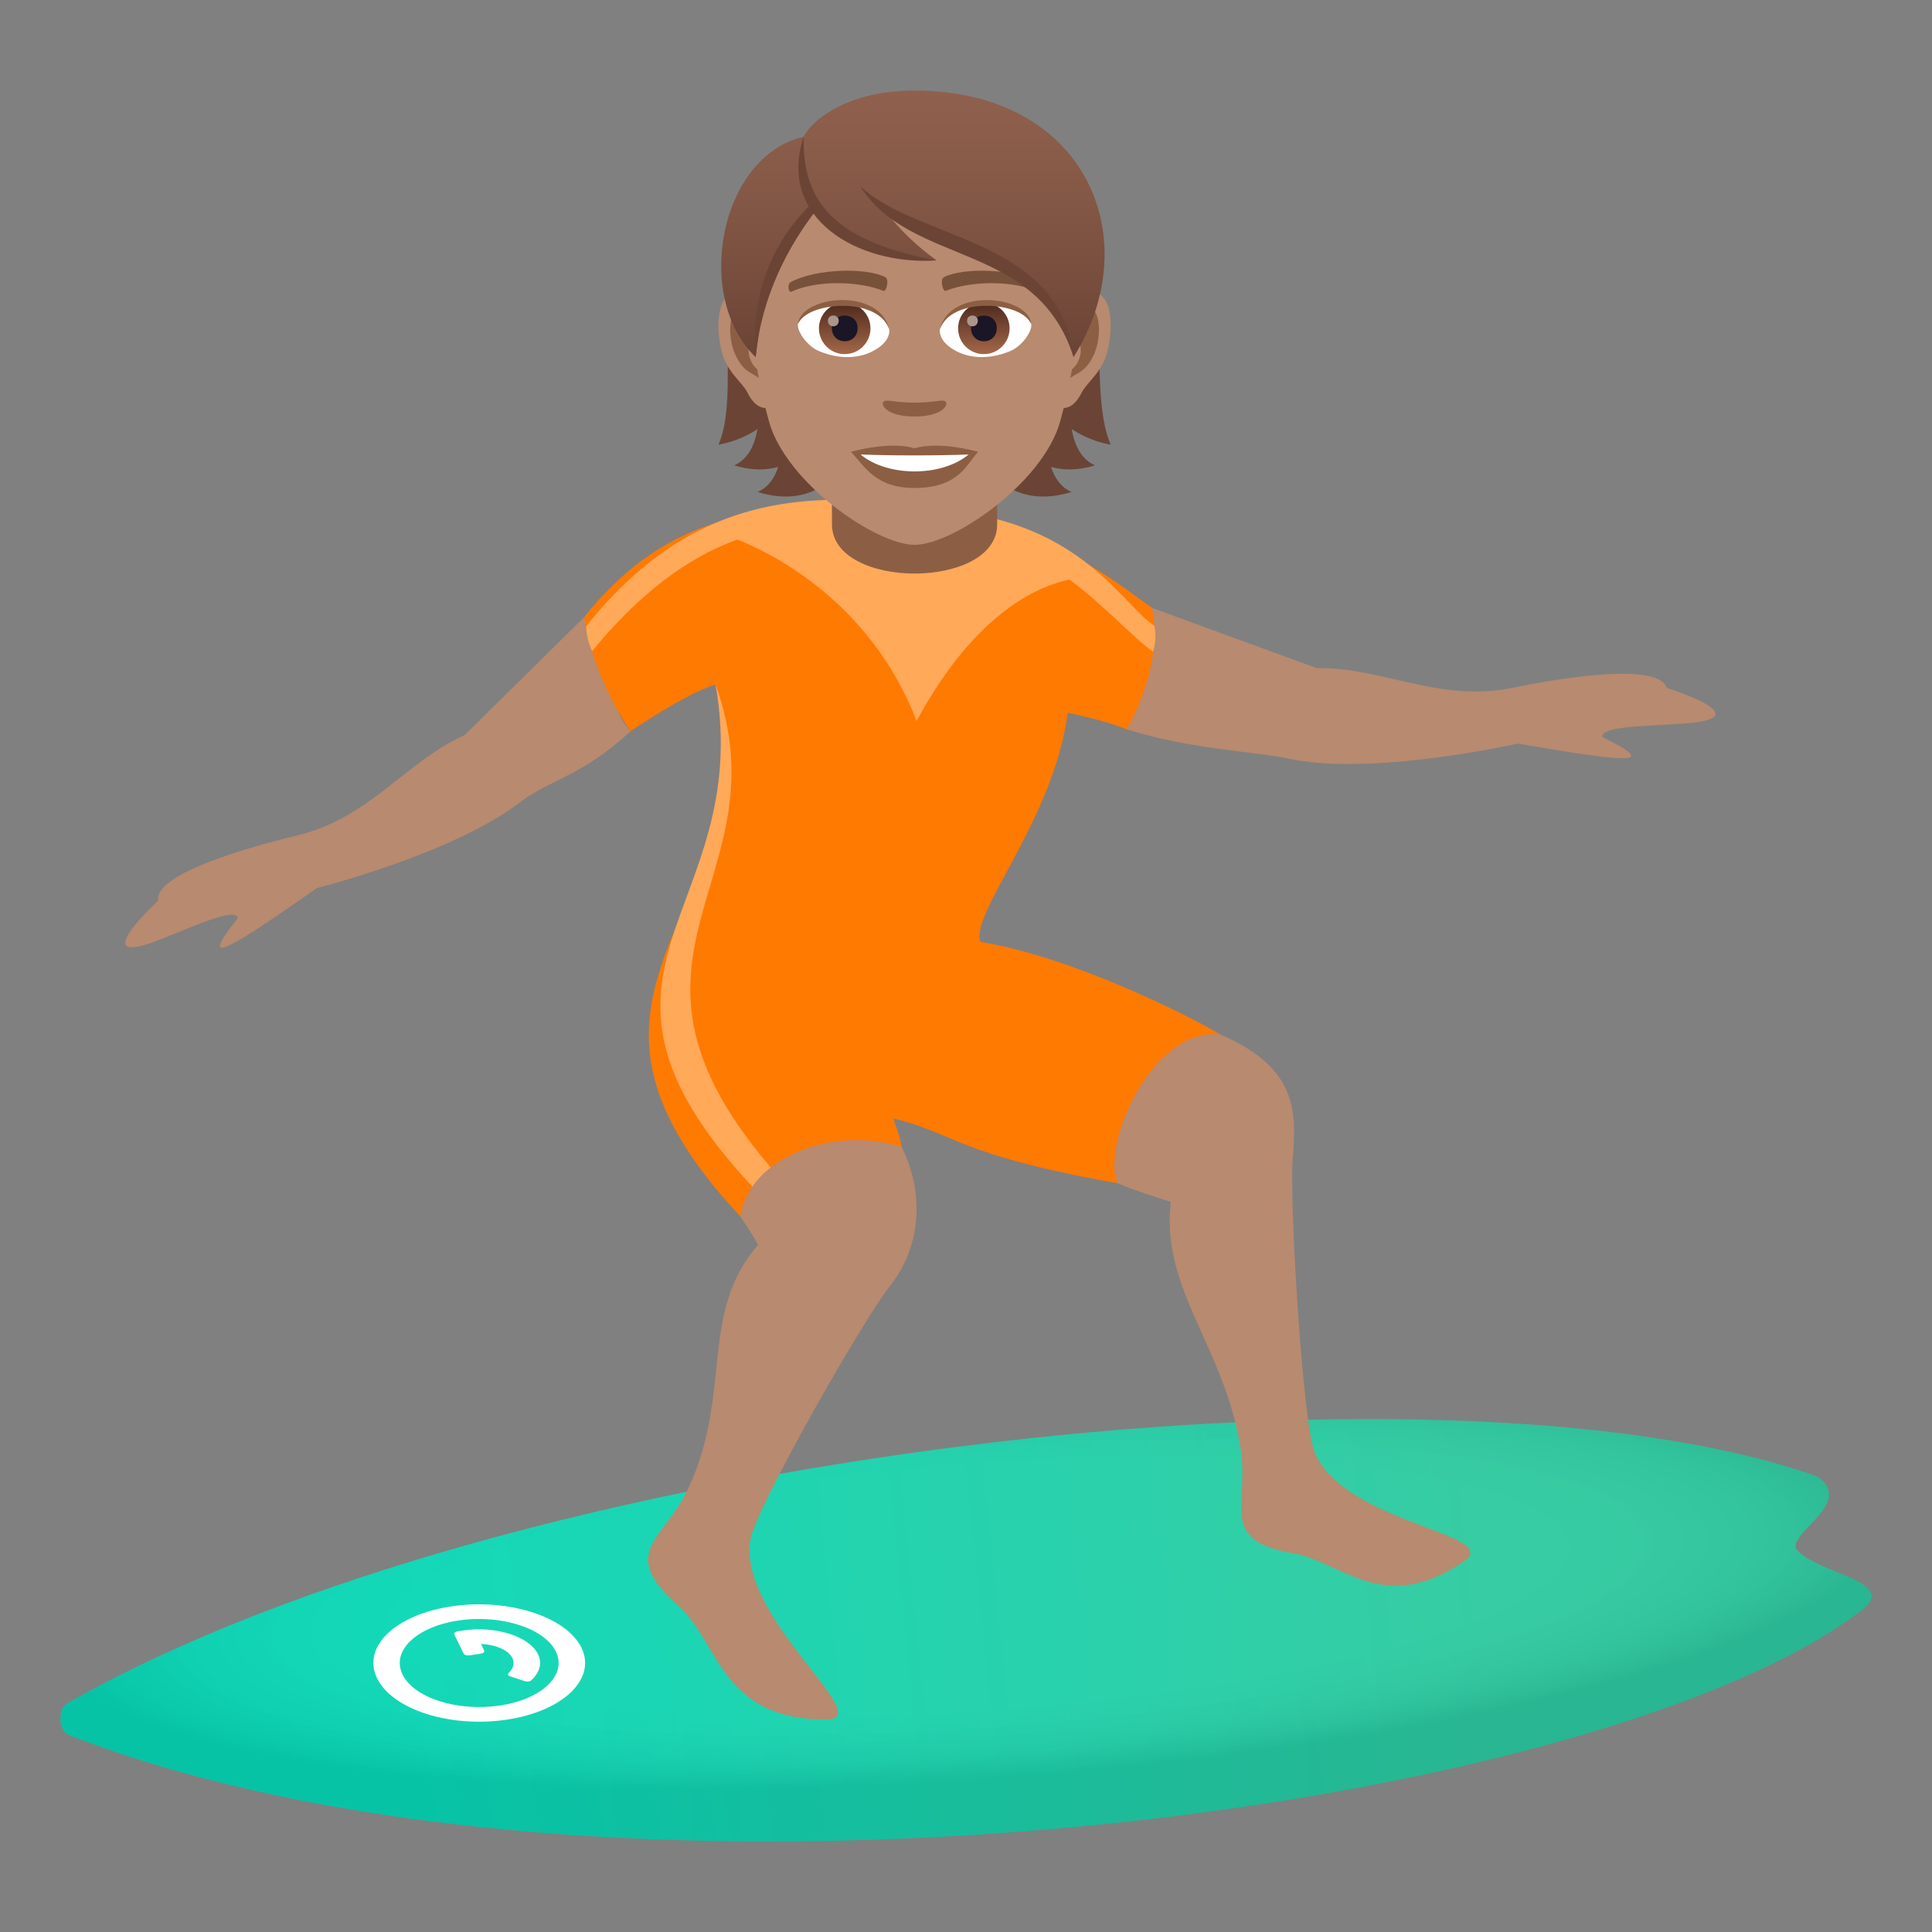 <?xml version="1.0" encoding="utf-8"?>
<!-- Generator: Adobe Illustrator 15.0.0, SVG Export Plug-In . SVG Version: 6.00 Build 0)  -->
<!DOCTYPE svg PUBLIC "-//W3C//DTD SVG 1.1//EN" "http://www.w3.org/Graphics/SVG/1.1/DTD/svg11.dtd">
<svg version="1.1" id="Layer_1" xmlns:x="http://ns.adobe.com/Extensibility/1.0/" xmlns:i="http://ns.adobe.com/AdobeIllustrator/10.0/" xmlns:graph="http://ns.adobe.com/Graphs/1.0/"
	 xmlns="http://www.w3.org/2000/svg" xmlns:xlink="http://www.w3.org/1999/xlink" xmlns:a="http://ns.adobe.com/AdobeSVGViewerExtensions/3.0/"
	 x="0px" y="0px" width="64px" height="64px" viewBox="0 0 64 64" enable-background="new 0 0 64 64" xml:space="preserve">
<rect x="0" y="0" width="64" height="64" fill="#808080" stroke="none"/>
<linearGradient id="SVGID_1_" gradientUnits="userSpaceOnUse" x1="69.522" y1="-136.31" x2="105.125" y2="-132.595" gradientTransform="matrix(1 0 0 -1 -56 -80)">
	<stop  offset="0" style="stop-color:#00D6B3"/>
	<stop  offset="1" style="stop-color:#27C89C"/>
	<a:midPointStop  offset="0" style="stop-color:#00D6B3"/>
	<a:midPointStop  offset="0.5" style="stop-color:#00D6B3"/>
	<a:midPointStop  offset="1" style="stop-color:#27C89C"/>
</linearGradient>
<path fill="url(#SVGID_1_)" d="M59.484,51.283c-0.125-0.59,1.908-1.492,0.736-2.367c-12.521-4.449-43.479-0.775-57.967,7.496
	c-0.412,0.236-0.256,0.953,0.004,1.053c6.645,2.596,15.418,3.621,24.252,3.529c14.731-0.15,29.641-3.404,35.176-7.666
	C62.945,52.361,60.055,52.113,59.484,51.283z"/>
<radialGradient id="SVGID_2_" cx="61.013" cy="-1576.452" r="30.214" gradientTransform="matrix(1 -0.07 -0.015 -0.21 -52.268 -274.207)" gradientUnits="userSpaceOnUse">
	<stop  offset="0.632" style="stop-color:#FFFFFF;stop-opacity:0.3"/>
	<stop  offset="0.713" style="stop-color:#E5E5E6;stop-opacity:0.328"/>
	<stop  offset="0.859" style="stop-color:#A3A1A7;stop-opacity:0.388"/>
	<stop  offset="1" style="stop-color:#393644;stop-opacity:0.475"/>
	<a:midPointStop  offset="0.632" style="stop-color:#FFFFFF;stop-opacity:0.3"/>
	<a:midPointStop  offset="0.5" style="stop-color:#FFFFFF;stop-opacity:0.3"/>
	<a:midPointStop  offset="0.713" style="stop-color:#E5E5E6;stop-opacity:0.328"/>
	<a:midPointStop  offset="0.5" style="stop-color:#E5E5E6;stop-opacity:0.328"/>
	<a:midPointStop  offset="0.859" style="stop-color:#A3A1A7;stop-opacity:0.388"/>
	<a:midPointStop  offset="0.5" style="stop-color:#A3A1A7;stop-opacity:0.388"/>
	<a:midPointStop  offset="1" style="stop-color:#393644;stop-opacity:0.475"/>
</radialGradient>
<path opacity="0.25" fill="url(#SVGID_2_)" enable-background="new    " d="M59.484,51.283c-0.125-0.59,1.908-1.492,0.736-2.367
	c-12.521-4.449-43.479-0.775-57.967,7.496c-0.412,0.236-0.256,0.953,0.004,1.053c6.645,2.596,15.418,3.621,24.252,3.529
	c14.731-0.15,29.641-3.404,35.176-7.666C62.945,52.361,60.055,52.113,59.484,51.283z"/>
<path id="Shape_10_" fill="#FFFFFF" d="M13.333,55.467c-0.375-0.777,0.449-1.576,1.861-1.787c1.396-0.205,2.846,0.254,3.221,1.031
	c0.377,0.779-0.463,1.578-1.859,1.787C15.144,56.707,13.712,56.244,13.333,55.467z M12.49,55.592
	c0.498,1.037,2.416,1.654,4.291,1.375c1.863-0.275,2.982-1.344,2.482-2.381c-0.502-1.037-2.434-1.65-4.295-1.375
	C13.089,53.488,11.986,54.557,12.49,55.592z"/>
<path id="Combined-Shape_10_" fill="#FFFFFF" d="M16.033,54.664c0.029,0.061-0.012,0.102-0.127,0.119l-0.336,0.051
	c-0.113,0.016-0.186-0.008-0.217-0.068l-0.297-0.609c-0.027-0.063,0.014-0.104,0.129-0.121l0.166-0.025
	c1.074-0.158,2.186,0.195,2.473,0.791c0.143,0.291,0.059,0.596-0.215,0.85c-0.047,0.055-0.129,0.066-0.236,0.035l-0.447-0.146
	c-0.107-0.033-0.129-0.076-0.064-0.133c0.141-0.143,0.193-0.314,0.113-0.48c-0.131-0.27-0.564-0.453-1.041-0.467L16.033,54.664z"/>
<path fill="#B88A6F" d="M55.213,22.788c-0.229-0.719-2.551-0.525-5.123,0c-2.424,0.49-4.305-0.693-6.467-0.654l-5.5-2.01
	c-0.354,1.203-0.422,2.842-0.793,4.037c2.08,0.652,4.064,0.717,5.285,0.955c2.766,0.629,7.67-0.486,7.67-0.486
	c4.16,0.729,4.488,0.625,2.793-0.217c-0.033-0.342,1.215-0.352,2.625-0.438C58.492,23.803,55.213,22.788,55.213,22.788z"/>
<path fill="#B88A6F" d="M5.238,29.838c-0.111-0.744,2.066-1.551,4.615-2.164c2.404-0.58,3.57-2.439,5.537-3.322l3.963-3.91
	c0.854,0.938,0.666,2.861,1.535,3.781c-1.584,1.467-2.617,1.586-3.609,2.314c-2.217,1.736-6.783,2.881-6.783,2.881
	c-3.426,2.412-3.766,2.457-2.611,0.982c-0.123-0.322-1.254,0.197-2.563,0.717C2.732,32.139,5.238,29.838,5.238,29.838z"/>
<path fill="#FF7A00" d="M40.422,34.271c-0.432-0.297-4.637-2.529-7.944-3.07c-0.357-0.957,2.422-4.016,2.891-7.59
	c0,0,1.229,0.246,1.959,0.551c0,0,1.264-2.156,0.822-4.037c-1.021-0.703-2.6-2.07-5.006-2.561c-1-0.203-4.389-0.758-5.489-0.748
	c-3.043,0.027-5.799,0.486-8.303,3.625c0.328,2.127,1.535,3.781,1.535,3.781s1.82-1.246,2.816-1.547
	c1.623,7.969-6.326,9.947,0.82,17.621c5.068-1.355,5.953-0.83,5.068-3.248c2.096,0.512,2.129,1.211,7.43,2.146
	C38.484,39.453,41.408,34.949,40.422,34.271z"/>
<path fill="#FFA959" d="M23.705,22.676c1.34,7.707-5.795,9.4,1.537,16.968c0.236-0.064,0.324-0.625,0.543-0.682
	C19.251,31.616,26.082,29.29,23.705,22.676z"/>
<path fill="#B88A6F" d="M42.822,38.412c0.123-1.549,0.195-3.035-2.4-4.143c-2.277-0.254-3.957,3.678-3.398,4.926
	c0.498,0.229,1.762,0.619,1.762,0.619c-0.359,2.912,1.859,4.891,2.326,8.297c0.244,1.793-0.73,2.92,1.701,3.338
	c1.668,0.287,3.008,2.111,5.691,0.262c1.301-0.896-3.961-1.24-4.953-3.594C43.156,47.182,42.709,39.809,42.822,38.412z"/>
<path fill="#B88A6F" d="M29.47,42.615c0.996-1.25,1.201-2.99,0.398-4.625c-2.27-0.707-5.039,0.336-5.342,2.307
	c0.33,0.482,0.588,0.939,0.588,0.939c-1.982,2.271-0.828,4.936-2.332,8.109c-0.793,1.67-2.334,2.063-0.324,3.836
	c1.375,1.217,1.398,3.791,4.924,3.779c1.707-0.008-2.947-3.363-2.529-5.947C25.021,49.986,28.576,43.736,29.47,42.615z"/>
<path fill="#FFA959" d="M38.238,20.731c-1.02-0.699-2.139-2.854-5.577-3.62c-0.996-0.223-3.898-0.563-4.996-0.555
	c-3.043,0.029-5.746,1.053-8.25,4.192c0,0,0.008,0.436,0.201,0.82c1.533-1.861,3.111-3.084,4.811-3.694
	c1.01,0.397,4.393,1.993,5.936,6.01c2.008-3.723,4.188-4.51,5.067-4.684c1.172,0.871,2.125,1.945,2.768,2.389
	C38.195,21.59,38.342,21.176,38.238,20.731z"/>
<path fill="#8C5F44" d="M27.56,17.369c0,2.174,5.473,2.174,5.473,0c0-0.74,0-2.406,0-2.406H27.56
	C27.56,14.963,27.56,16.629,27.56,17.369z"/>
<path fill="#6B4435" d="M35.5,14.213c0.371,0.244,0.797,0.426,1.295,0.52c-0.885-2.014,0.449-6.236-2.285-9.34
	c-3.854,0.115-4.387,12.559,0.986,10.904c-0.342-0.148-0.557-0.451-0.682-0.83c0.414,0.117,0.896,0.121,1.461-0.051
	C35.826,15.221,35.598,14.766,35.5,14.213z"/>
<path fill="#6B4435" d="M25.824,5.393c-2.734,3.104-1.141,7.326-2.025,9.34c0.498-0.094,0.926-0.275,1.295-0.52
	c-0.098,0.553-0.326,1.008-0.775,1.203c0.563,0.172,1.047,0.168,1.461,0.051c-0.125,0.379-0.34,0.682-0.682,0.83
	C30.47,17.952,29.679,5.508,25.824,5.393z"/>
<path id="Path_1605_" fill="#B88A6F" d="M35.92,9.633c-0.869,0.105-1.498,3.016-0.951,3.783c0.076,0.107,0.525,0.277,0.857-0.4
	c0.186-0.375,0.717-0.688,0.881-1.463C36.918,10.563,36.787,9.527,35.92,9.633z"/>
<path id="Path_1604_" fill="#B88A6F" d="M24.673,9.633c0.871,0.105,1.5,3.016,0.951,3.783c-0.076,0.107-0.525,0.277-0.857-0.4
	c-0.184-0.375-0.717-0.688-0.881-1.463C23.675,10.563,23.808,9.527,24.673,9.633z"/>
<path id="Path_1603_" fill="#8C5F44" d="M35.896,10.189c-0.227,0.072-0.475,0.418-0.609,0.992c0.795-0.172,0.596,1.148-0.094,1.174
	c0.006,0.133,0.016,0.27,0.031,0.414c0.332-0.482,0.67-0.289,1.006-1.006C36.531,11.117,36.459,10.014,35.896,10.189z"/>
<path id="Path_1602_" fill="#8C5F44" d="M25.306,11.18c-0.135-0.572-0.381-0.918-0.609-0.99c-0.563-0.176-0.635,0.928-0.332,1.574
	c0.334,0.717,0.672,0.523,1.004,1.006c0.018-0.145,0.025-0.281,0.031-0.414C24.718,12.322,24.521,11.02,25.306,11.18z"/>
<path fill="#B88A6F" d="M30.296,4.038c-3.771,0-5.59,3.065-5.361,7.009c0.047,0.793,0.268,1.936,0.539,2.916
	c0.566,2.035,3.551,4.086,4.822,4.086s4.256-2.051,4.823-4.086c0.273-0.98,0.494-2.123,0.541-2.916
	C35.887,7.104,34.07,4.038,30.296,4.038z"/>
<path id="Path_1601_" fill="#78513A" d="M34.395,9.342c-0.861-0.455-2.514-0.479-3.127-0.16c-0.133,0.061-0.045,0.492,0.064,0.451
	c0.857-0.338,2.241-0.346,3.043,0.029C34.482,9.711,34.525,9.404,34.395,9.342z"/>
<path id="Path_1600_" fill="#78513A" d="M26.199,9.342c0.863-0.455,2.512-0.479,3.129-0.16c0.131,0.061,0.045,0.492-0.066,0.451
	c-0.859-0.338-2.238-0.346-3.043,0.029C26.113,9.711,26.068,9.404,26.199,9.342z"/>
<path id="Path_1599_" fill="#8C5F44" d="M31.314,13.297c-0.107-0.074-0.359,0.041-1.018,0.041c-0.656,0-0.91-0.115-1.018-0.041
	c-0.129,0.092,0.076,0.5,1.018,0.5S31.445,13.389,31.314,13.297z"/>
<path id="Path_1598_" fill="#8C5F44" d="M30.296,14.85c-0.848-0.25-2.105,0.117-2.105,0.117c0.479,0.521,0.83,1.197,2.105,1.197
	c1.461,0,1.711-0.768,2.105-1.197C32.402,14.967,31.144,14.6,30.296,14.85z"/>
<path id="Path_1597_" fill="#FFFFFF" d="M28.507,15.055c0.889,0.746,2.686,0.75,3.58,0C31.138,15.096,29.46,15.096,28.507,15.055z"
	/>
<path id="Path_1596_" fill="#FFFFFF" d="M29.457,10.895c0.033,0.25-0.137,0.545-0.605,0.768c-0.299,0.141-0.918,0.307-1.732-0.037
	c-0.365-0.152-0.721-0.633-0.689-0.896C26.871,9.896,29.044,9.775,29.457,10.895z"/>
<linearGradient id="Oval_1_" gradientUnits="userSpaceOnUse" x1="-424.164" y1="480.478" x2="-424.164" y2="480.738" gradientTransform="matrix(6.57 0 0 -6.57 2814.78 3168.528)">
	<stop  offset="0" style="stop-color:#A6694A"/>
	<stop  offset="1" style="stop-color:#4F2A1E"/>
	<a:midPointStop  offset="0" style="stop-color:#A6694A"/>
	<a:midPointStop  offset="0.5" style="stop-color:#A6694A"/>
	<a:midPointStop  offset="1" style="stop-color:#4F2A1E"/>
</linearGradient>
<circle id="Oval_132_" fill="url(#Oval_1_)" cx="27.982" cy="10.878" r="0.853"/>
<path id="Path_1595_" fill="#1A1626" d="M27.556,10.863c0,0.59,0.854,0.59,0.854,0C28.41,10.316,27.556,10.316,27.556,10.863z"/>
<path id="Path_1594_" fill="#AB968C" d="M27.425,10.625c0,0.246,0.359,0.246,0.359,0C27.785,10.395,27.425,10.395,27.425,10.625z"/>
<path id="Path_1593_" fill="#8C5F44" d="M29.46,10.928c-0.346-1.111-2.709-0.947-3.031-0.199C26.548,9.77,29.166,9.518,29.46,10.928
	z"/>
<path id="Path_1592_" fill="#FFFFFF" d="M31.136,10.895c-0.033,0.25,0.137,0.545,0.605,0.768c0.299,0.141,0.918,0.307,1.733-0.037
	c0.367-0.152,0.723-0.633,0.689-0.896C33.725,9.896,31.548,9.775,31.136,10.895z"/>
<linearGradient id="Oval_2_" gradientUnits="userSpaceOnUse" x1="-426.161" y1="480.478" x2="-426.161" y2="480.738" gradientTransform="matrix(6.57 0 0 -6.57 2832.511 3168.528)">
	<stop  offset="0" style="stop-color:#A6694A"/>
	<stop  offset="1" style="stop-color:#4F2A1E"/>
	<a:midPointStop  offset="0" style="stop-color:#A6694A"/>
	<a:midPointStop  offset="0.5" style="stop-color:#A6694A"/>
	<a:midPointStop  offset="1" style="stop-color:#4F2A1E"/>
</linearGradient>
<circle id="Oval_131_" fill="url(#Oval_2_)" cx="32.591" cy="10.878" r="0.853"/>
<path id="Path_1591_" fill="#1A1626" d="M32.166,10.863c0,0.59,0.854,0.59,0.854,0C33.02,10.316,32.166,10.316,32.166,10.863z"/>
<path id="Path_1590_" fill="#AB968C" d="M32.035,10.625c0,0.246,0.357,0.246,0.357,0C32.392,10.395,32.035,10.395,32.035,10.625z"/>
<path id="Path_1589_" fill="#8C5F44" d="M31.132,10.928c0.346-1.111,2.709-0.951,3.032-0.199
	C34.045,9.77,31.427,9.518,31.132,10.928z"/>
<linearGradient id="SVGID_3_" gradientUnits="userSpaceOnUse" x1="30.241" y1="11.83" x2="30.241" y2="3">
	<stop  offset="0" style="stop-color:#6B4435"/>
	<stop  offset="0.059" style="stop-color:#6E4637"/>
	<stop  offset="0.641" style="stop-color:#865947"/>
	<stop  offset="1" style="stop-color:#8F604D"/>
	<a:midPointStop  offset="0" style="stop-color:#6B4435"/>
	<a:midPointStop  offset="0.4" style="stop-color:#6B4435"/>
	<a:midPointStop  offset="1" style="stop-color:#8F604D"/>
</linearGradient>
<path fill="url(#SVGID_3_)" d="M30.296,3c-2.295,0-3.441,1.038-3.674,1.53c-2.775,0.633-3.668,5.306-1.59,7.3
	c0.258-2.125,0.506-3.49,1.92-4.928c0.826,1.104,2.541,1.725,4.074,1.725c-0.727-0.525-1.223-1.043-1.611-1.523
	c2.564,1.174,5.434,1.926,6.147,4.727C38.027,7.91,35.98,3,30.296,3z"/>
<path fill="#6B4435" d="M26.623,4.529c-0.035,1.955,0.756,3.42,4.404,4.098C28.412,8.803,25.726,7.223,26.623,4.529z"/>
<path fill="#6B4435" d="M26.851,6.777c-0.951,0.939-2.021,2.566-1.818,5.051c0.189-2.053,1.133-3.744,1.986-4.84
	C26.958,6.922,26.904,6.852,26.851,6.777z"/>
<path fill="#6B4435" d="M28.486,6.158c1.914,1.826,6.616,1.707,7.077,5.67C34.334,7.975,30.175,8.838,28.486,6.158z"/>
</svg>
